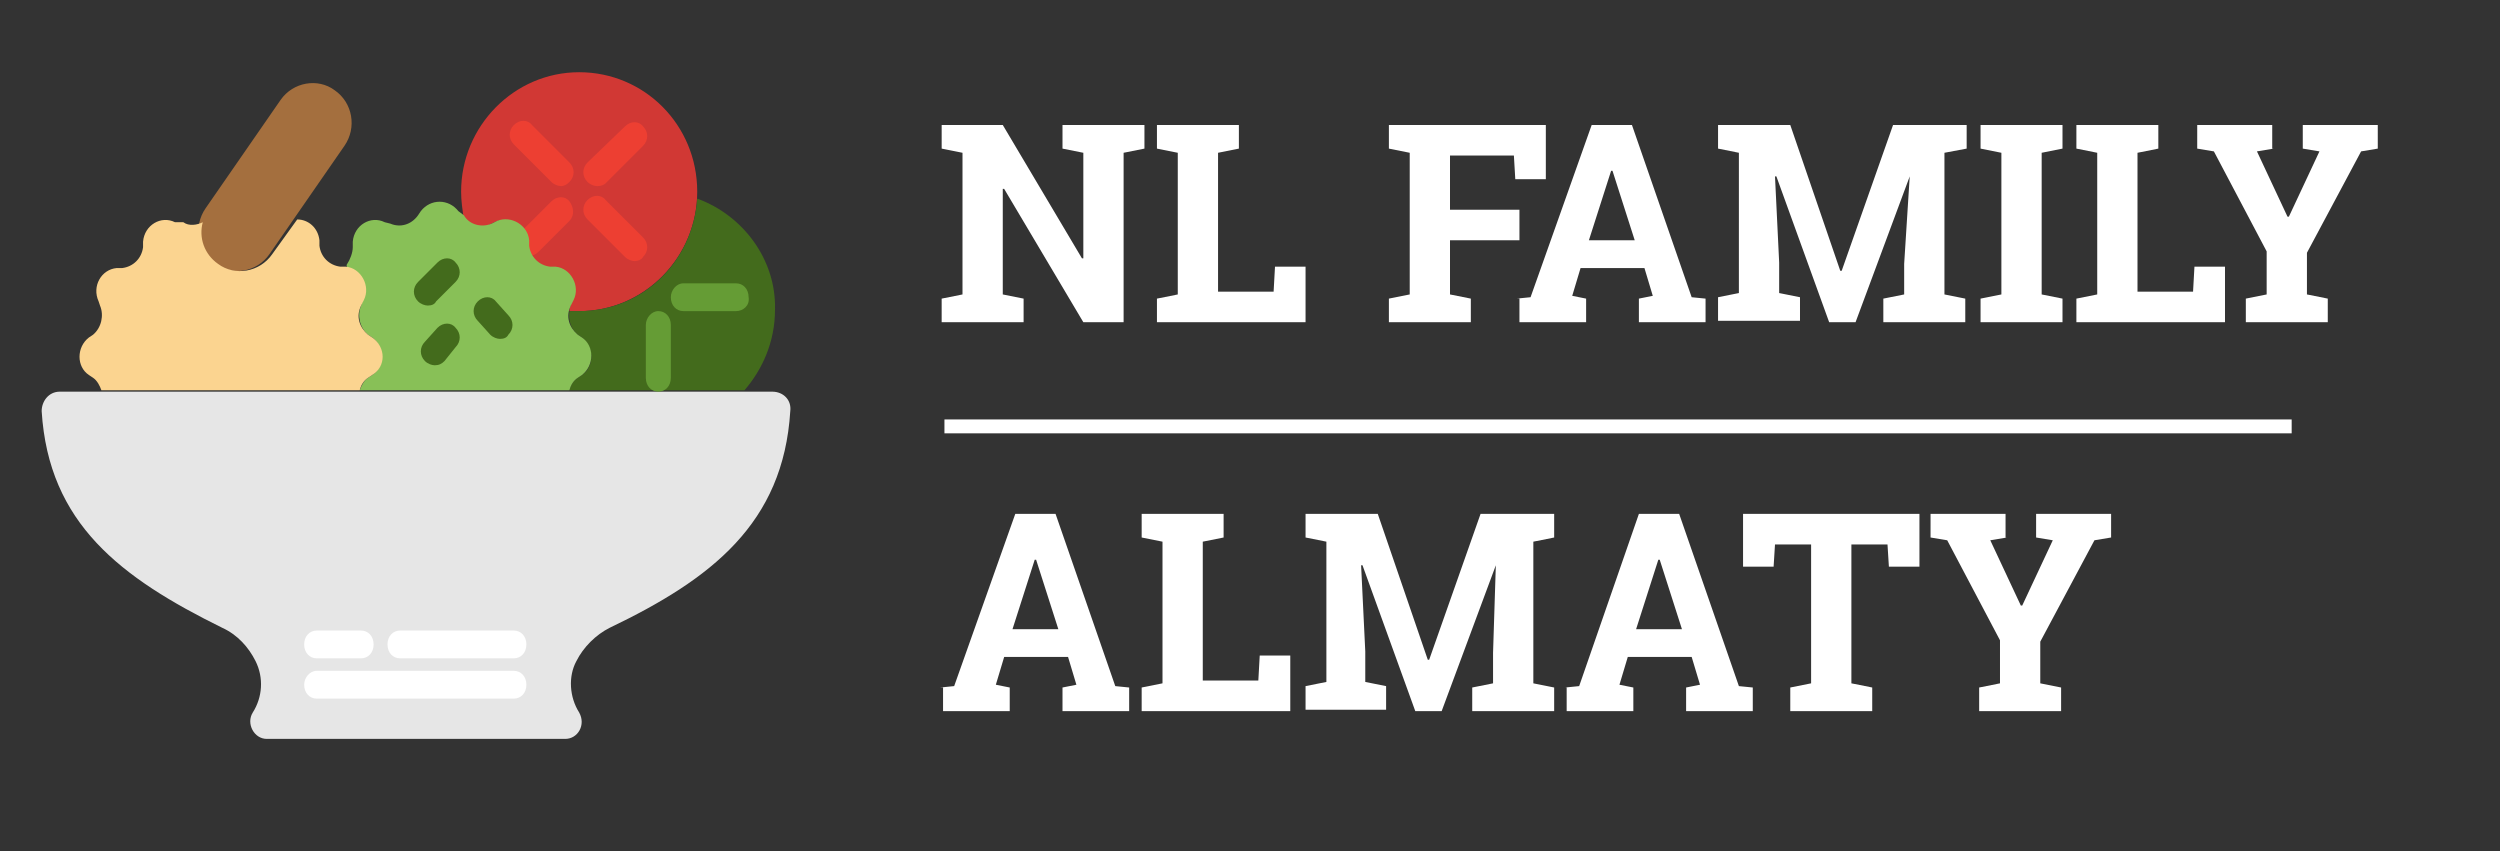 <?xml version="1.0" encoding="utf-8"?>
<!-- Generator: Adobe Illustrator 22.0.1, SVG Export Plug-In . SVG Version: 6.00 Build 0)  -->
<svg version="1.1" id="Слой_1" xmlns="http://www.w3.org/2000/svg" xmlns:xlink="http://www.w3.org/1999/xlink" x="0px" y="0px"
	 viewBox="0 0 180 61.3" style="enable-background:new 0 0 180 61.3;" xml:space="preserve">
<rect x="0" y="0" width="180" height="61.3" fill="#333333" stroke="none"/>
<style type="text/css">
	.st0{fill:#E6E6E6;}
	.st1{fill:#FFFFFF;}
	.st2{fill:#D13834;}
	.st3{fill:#436B1C;}
	.st4{fill:#ED3F32;}
	.st5{fill:#659C35;}
	.st6{fill:#88C057;}
	.st7{fill:#A46F3E;}
	.st8{fill:#FBD490;}
</style>
<g>
	<g>
		<path class="st0" d="M30.4,53.2h10.3c0.9,0,1.5-1,1-1.9l0,0c-0.7-1.1-0.8-2.6-0.2-3.7c0.5-1,1.4-1.9,2.4-2.4
			c7.3-3.5,12.5-7.5,13-15.6c0.1-0.8-0.5-1.4-1.3-1.4H30.4H4.3c-0.8,0-1.3,0.7-1.3,1.4c0.5,8.1,5.7,12,13,15.6
			c1.1,0.5,1.9,1.4,2.4,2.4c0.6,1.2,0.5,2.6-0.2,3.7l0,0c-0.5,0.8,0.1,1.9,1,1.9C19.2,53.2,30.4,53.2,30.4,53.2z"/>
		<path class="st1" d="M37,47.4h-8.2c-0.5,0-0.9-0.4-0.9-1s0.4-1,0.9-1H37c0.5,0,0.9,0.4,0.9,1S37.5,47.4,37,47.4z"/>
		<path class="st1" d="M26,47.4h-3.2c-0.5,0-0.9-0.4-0.9-1s0.4-1,0.9-1H26c0.5,0,0.9,0.4,0.9,1S26.5,47.4,26,47.4z"/>
		<path class="st1" d="M37,50.3H22.8c-0.5,0-0.9-0.4-0.9-1c0-0.5,0.4-1,0.9-1H37c0.5,0,0.9,0.4,0.9,1C37.9,49.9,37.5,50.3,37,50.3z"
			/>
		<path class="st2" d="M41.7,5.2c-4.7,0-8.5,3.9-8.5,8.6c0,0.7,0.1,1.3,0.2,2c0.5,0.5,1.2,0.7,1.8,0.4l0.4-0.2
			c1-0.5,2.2,0.2,2.3,1.4l0,0.4c0.1,0.8,0.7,1.4,1.5,1.5l0.4,0c1.1,0.1,1.8,1.3,1.3,2.4L41.1,22C41,22.1,41,22.3,41,22.4
			c0.2,0,0.5,0,0.7,0c4.7,0,8.5-3.9,8.5-8.6C50.2,9,46.4,5.2,41.7,5.2z"/>
		<path class="st3" d="M50.2,14.3c-0.3,4.5-3.9,8.1-8.5,8.1c-0.2,0-0.5,0-0.7,0c-0.1,0.6,0.1,1.3,0.6,1.7l0.3,0.2
			c0.9,0.7,0.9,2.1,0,2.7l-0.3,0.2c-0.3,0.2-0.5,0.5-0.6,0.9c0,0,0,0,0,0h12.6c1.3-1.5,2.2-3.5,2.2-5.8
			C55.9,18.7,53.5,15.5,50.2,14.3z"/>
		<path class="st4" d="M40.4,13.4c-0.2,0-0.5-0.1-0.7-0.3L37,10.4c-0.4-0.4-0.4-1,0-1.4c0.4-0.4,1-0.4,1.3,0l2.7,2.7
			c0.4,0.4,0.4,1,0,1.4C40.8,13.3,40.6,13.4,40.4,13.4z"/>
		<path class="st4" d="M45.7,18.8c-0.2,0-0.5-0.1-0.7-0.3l-2.7-2.7c-0.4-0.4-0.4-1,0-1.4s1-0.4,1.3,0l2.7,2.7c0.4,0.4,0.4,1,0,1.4
			C46.2,18.7,45.9,18.8,45.7,18.8z"/>
		<path class="st4" d="M43,13.4c-0.2,0-0.5-0.1-0.7-0.3c-0.4-0.4-0.4-1,0-1.4L45,9.1c0.4-0.4,1-0.4,1.3,0c0.4,0.4,0.4,1,0,1.4
			l-2.7,2.7C43.5,13.3,43.3,13.4,43,13.4z"/>
		<path class="st4" d="M38.2,18.4c-0.2,0-0.5-0.1-0.7-0.3c-0.4-0.4-0.4-1,0-1.4l2.2-2.2c0.4-0.4,1-0.4,1.3,0s0.4,1,0,1.4l-2.2,2.2
			C38.6,18.3,38.4,18.4,38.2,18.4z"/>
		<path class="st5" d="M53,22.4h-3.8c-0.5,0-0.9-0.4-0.9-1c0-0.5,0.4-1,0.9-1H53c0.5,0,0.9,0.4,0.9,1C54,22,53.5,22.4,53,22.4z"/>
		<path class="st5" d="M47.4,28.2c-0.5,0-0.9-0.4-0.9-1v-3.8c0-0.5,0.4-1,0.9-1s0.9,0.4,0.9,1v3.8C48.3,27.8,47.9,28.2,47.4,28.2z"
			/>
		<path class="st6" d="M25.1,19.4c0.9,0.3,1.4,1.4,1,2.3L26,22c-0.3,0.7-0.1,1.6,0.5,2.1l0.3,0.2c0.9,0.7,0.9,2.1,0,2.7l-0.3,0.2
			c-0.3,0.2-0.5,0.6-0.6,0.9h4.5H41c0.1-0.4,0.3-0.7,0.6-0.9l0.3-0.2c0.9-0.7,0.9-2.1,0-2.7l-0.3-0.2c-0.6-0.5-0.9-1.3-0.5-2.1
			l0.2-0.4c0.5-1-0.2-2.3-1.3-2.4l-0.4,0c-0.8-0.1-1.4-0.7-1.5-1.5l0-0.4c-0.1-1.1-1.3-1.8-2.3-1.4l-0.4,0.2c-0.7,0.3-1.6,0.1-2-0.6
			L33,15.2c-0.7-0.9-2-0.9-2.7,0l-0.2,0.3c-0.5,0.7-1.3,0.9-2,0.6L27.7,16c-1-0.5-2.2,0.2-2.3,1.4l0,0.4c0,0.4-0.2,0.9-0.4,1.2
			C24.9,19.1,25,19.3,25.1,19.4z"/>
		<path class="st7" d="M14.8,15l5.4-7.8c0.9-1.3,2.7-1.6,3.9-0.7l0,0c1.3,0.9,1.6,2.7,0.7,4l-5.4,7.8c-0.9,1.3-2.7,1.6-3.9,0.7l0,0
			C14.2,18.1,13.9,16.3,14.8,15z"/>
		<path class="st8" d="M26.8,24.3l-0.3-0.2c-0.6-0.5-0.9-1.3-0.5-2.1l0.2-0.4c0.5-1-0.2-2.3-1.3-2.4l-0.4,0
			c-0.8-0.1-1.4-0.7-1.5-1.5l0-0.4c-0.1-0.9-0.8-1.5-1.6-1.5l-1.8,2.5c-0.9,1.3-2.7,1.6-3.9,0.7l0,0c-1-0.7-1.4-1.9-1.1-3
			c-0.4,0.2-1,0.3-1.4,0L12.6,16c-1-0.5-2.2,0.2-2.3,1.4l0,0.4c-0.1,0.8-0.7,1.4-1.5,1.5l-0.4,0c-1.1,0.1-1.8,1.3-1.3,2.4L7.2,22
			c0.3,0.7,0.1,1.6-0.5,2.1l-0.3,0.2c-0.9,0.7-0.9,2.1,0,2.7l0.3,0.2c0.3,0.2,0.5,0.6,0.6,0.9h18.6c0.1-0.4,0.3-0.7,0.6-0.9l0.3-0.2
			C27.8,26.4,27.8,25,26.8,24.3z"/>
		<path class="st3" d="M30.8,22c-0.2,0-0.5-0.1-0.7-0.3c-0.4-0.4-0.4-1,0-1.4l1.4-1.4c0.4-0.4,1-0.4,1.3,0c0.4,0.4,0.4,1,0,1.4
			l-1.4,1.4C31.3,21.9,31.1,22,30.8,22z"/>
		<path class="st3" d="M36,24.4c-0.2,0-0.5-0.1-0.7-0.3l-0.9-1c-0.4-0.4-0.4-1,0-1.4c0.4-0.4,1-0.4,1.3,0l0.9,1c0.4,0.4,0.4,1,0,1.4
			C36.5,24.3,36.3,24.4,36,24.4z"/>
		<path class="st3" d="M31.3,26.3c-0.2,0-0.5-0.1-0.7-0.3c-0.4-0.4-0.4-1,0-1.4l0.9-1c0.4-0.4,1-0.4,1.3,0c0.4,0.4,0.4,1,0,1.4
			L32,26C31.8,26.2,31.6,26.3,31.3,26.3z"/>
	</g>
	<g>
	</g>
	<g>
	</g>
	<g>
	</g>
	<g>
	</g>
	<g>
	</g>
	<g>
	</g>
	<g>
	</g>
	<g>
	</g>
	<g>
	</g>
	<g>
	</g>
	<g>
	</g>
	<g>
	</g>
	<g>
	</g>
	<g>
	</g>
	<g>
	</g>
</g>
<g>
	<path class="st1" d="M82.4,9v1.7L80.9,11v12.2H78l-5.7-9.6l-0.1,0v7.6l1.5,0.3v1.7h-5.9v-1.7l1.5-0.3V11l-1.5-0.3V9h1.5h2.9
		l5.7,9.6l0.1,0V11l-1.5-0.3V9h4.4H82.4z"/>
	<path class="st1" d="M83.3,23.2v-1.7l1.5-0.3V11l-1.5-0.3V9h1.5h2.9h1.5v1.7L87.7,11v10h4l0.1-1.8H94v4H83.3z"/>
	<path class="st1" d="M100,21.5l1.5-0.3V11l-1.5-0.3V9h11.3v3.9h-2.2l-0.1-1.7h-4.6v3.9h5v2.2h-5v3.9l1.5,0.3v1.7H100V21.5z"/>
	<path class="st1" d="M109.2,21.5l1-0.1L114.6,9h2.9l4.3,12.4l1,0.1v1.7H118v-1.7l1-0.2l-0.6-2h-4.6l-0.6,2l1,0.2v1.7h-4.8V21.5z
		 M114.4,17.3h3.3l-1.6-5H116L114.4,17.3z"/>
	<path class="st1" d="M137.5,12.7L137.5,12.7l-3.9,10.5h-1.9l-3.8-10.5l-0.1,0l0.3,6.2v2.2l1.5,0.3v1.7h-5.9v-1.7l1.5-0.3V11
		l-1.5-0.3V9h1.5h3.7l3.6,10.5h0.1L136.3,9h5.3v1.7L140,11v10.2l1.5,0.3v1.7h-5.9v-1.7l1.5-0.3V19L137.5,12.7z"/>
	<path class="st1" d="M142.6,10.7V9h5.9v1.7l-1.5,0.3v10.2l1.5,0.3v1.7h-5.9v-1.7l1.5-0.3V11L142.6,10.7z"/>
	<path class="st1" d="M149.5,23.2v-1.7l1.5-0.3V11l-1.5-0.3V9h1.5h2.9h1.5v1.7l-1.5,0.3v10h4l0.1-1.8h2.2v4H149.5z"/>
	<path class="st1" d="M163.7,10.7l-1.2,0.2l2.2,4.7h0.1l2.2-4.7l-1.2-0.2V9h5.4v1.7l-1.2,0.2l-3.9,7.3v3l1.5,0.3v1.7h-5.9v-1.7
		l1.5-0.3v-3.1l-3.8-7.2l-1.2-0.2V9h5.4V10.7z"/>
</g>
<g>
	<path class="st1" d="M67.7,49.5l1-0.1L73.1,37H76l4.3,12.4l1,0.1v1.7h-4.8v-1.7l1-0.2l-0.6-2h-4.6l-0.6,2l1,0.2v1.7h-4.8V49.5z
		 M72.9,45.3h3.3l-1.6-5h-0.1L72.9,45.3z"/>
	<path class="st1" d="M82.2,51.2v-1.7l1.5-0.3V39l-1.5-0.3V37h1.5h2.9h1.5v1.7L86.6,39v10h4l0.1-1.8h2.2v4H82.2z"/>
	<path class="st1" d="M107.7,40.7L107.7,40.7l-3.9,10.5h-1.9l-3.8-10.5l-0.1,0l0.3,6.2v2.2l1.5,0.3v1.7H94v-1.7l1.5-0.3V39L94,38.7
		V37h1.5h3.7l3.6,10.5h0.1l3.7-10.5h5.3v1.7l-1.5,0.3v10.2l1.5,0.3v1.7h-5.9v-1.7l1.5-0.3V47L107.7,40.7z"/>
	<path class="st1" d="M112.7,49.5l1-0.1L118,37h2.9l4.3,12.4l1,0.1v1.7h-4.8v-1.7l1-0.2l-0.6-2h-4.6l-0.6,2l1,0.2v1.7h-4.8V49.5z
		 M117.8,45.3h3.3l-1.6-5h-0.1L117.8,45.3z"/>
	<path class="st1" d="M138.2,37v3.8H136l-0.1-1.6h-2.6v10l1.5,0.3v1.7h-5.9v-1.7l1.5-0.3v-10h-2.6l-0.1,1.6h-2.2V37H138.2z"/>
	<path class="st1" d="M144.5,38.7l-1.2,0.2l2.2,4.7h0.1l2.2-4.7l-1.2-0.2V37h5.4v1.7l-1.2,0.2l-3.9,7.3v3l1.5,0.3v1.7h-5.9v-1.7
		l1.5-0.3v-3.1l-3.8-7.2l-1.2-0.2V37h5.4V38.7z"/>
</g>
<rect x="68" y="30.2" class="st1" width="97" height="1"/>
</svg>
